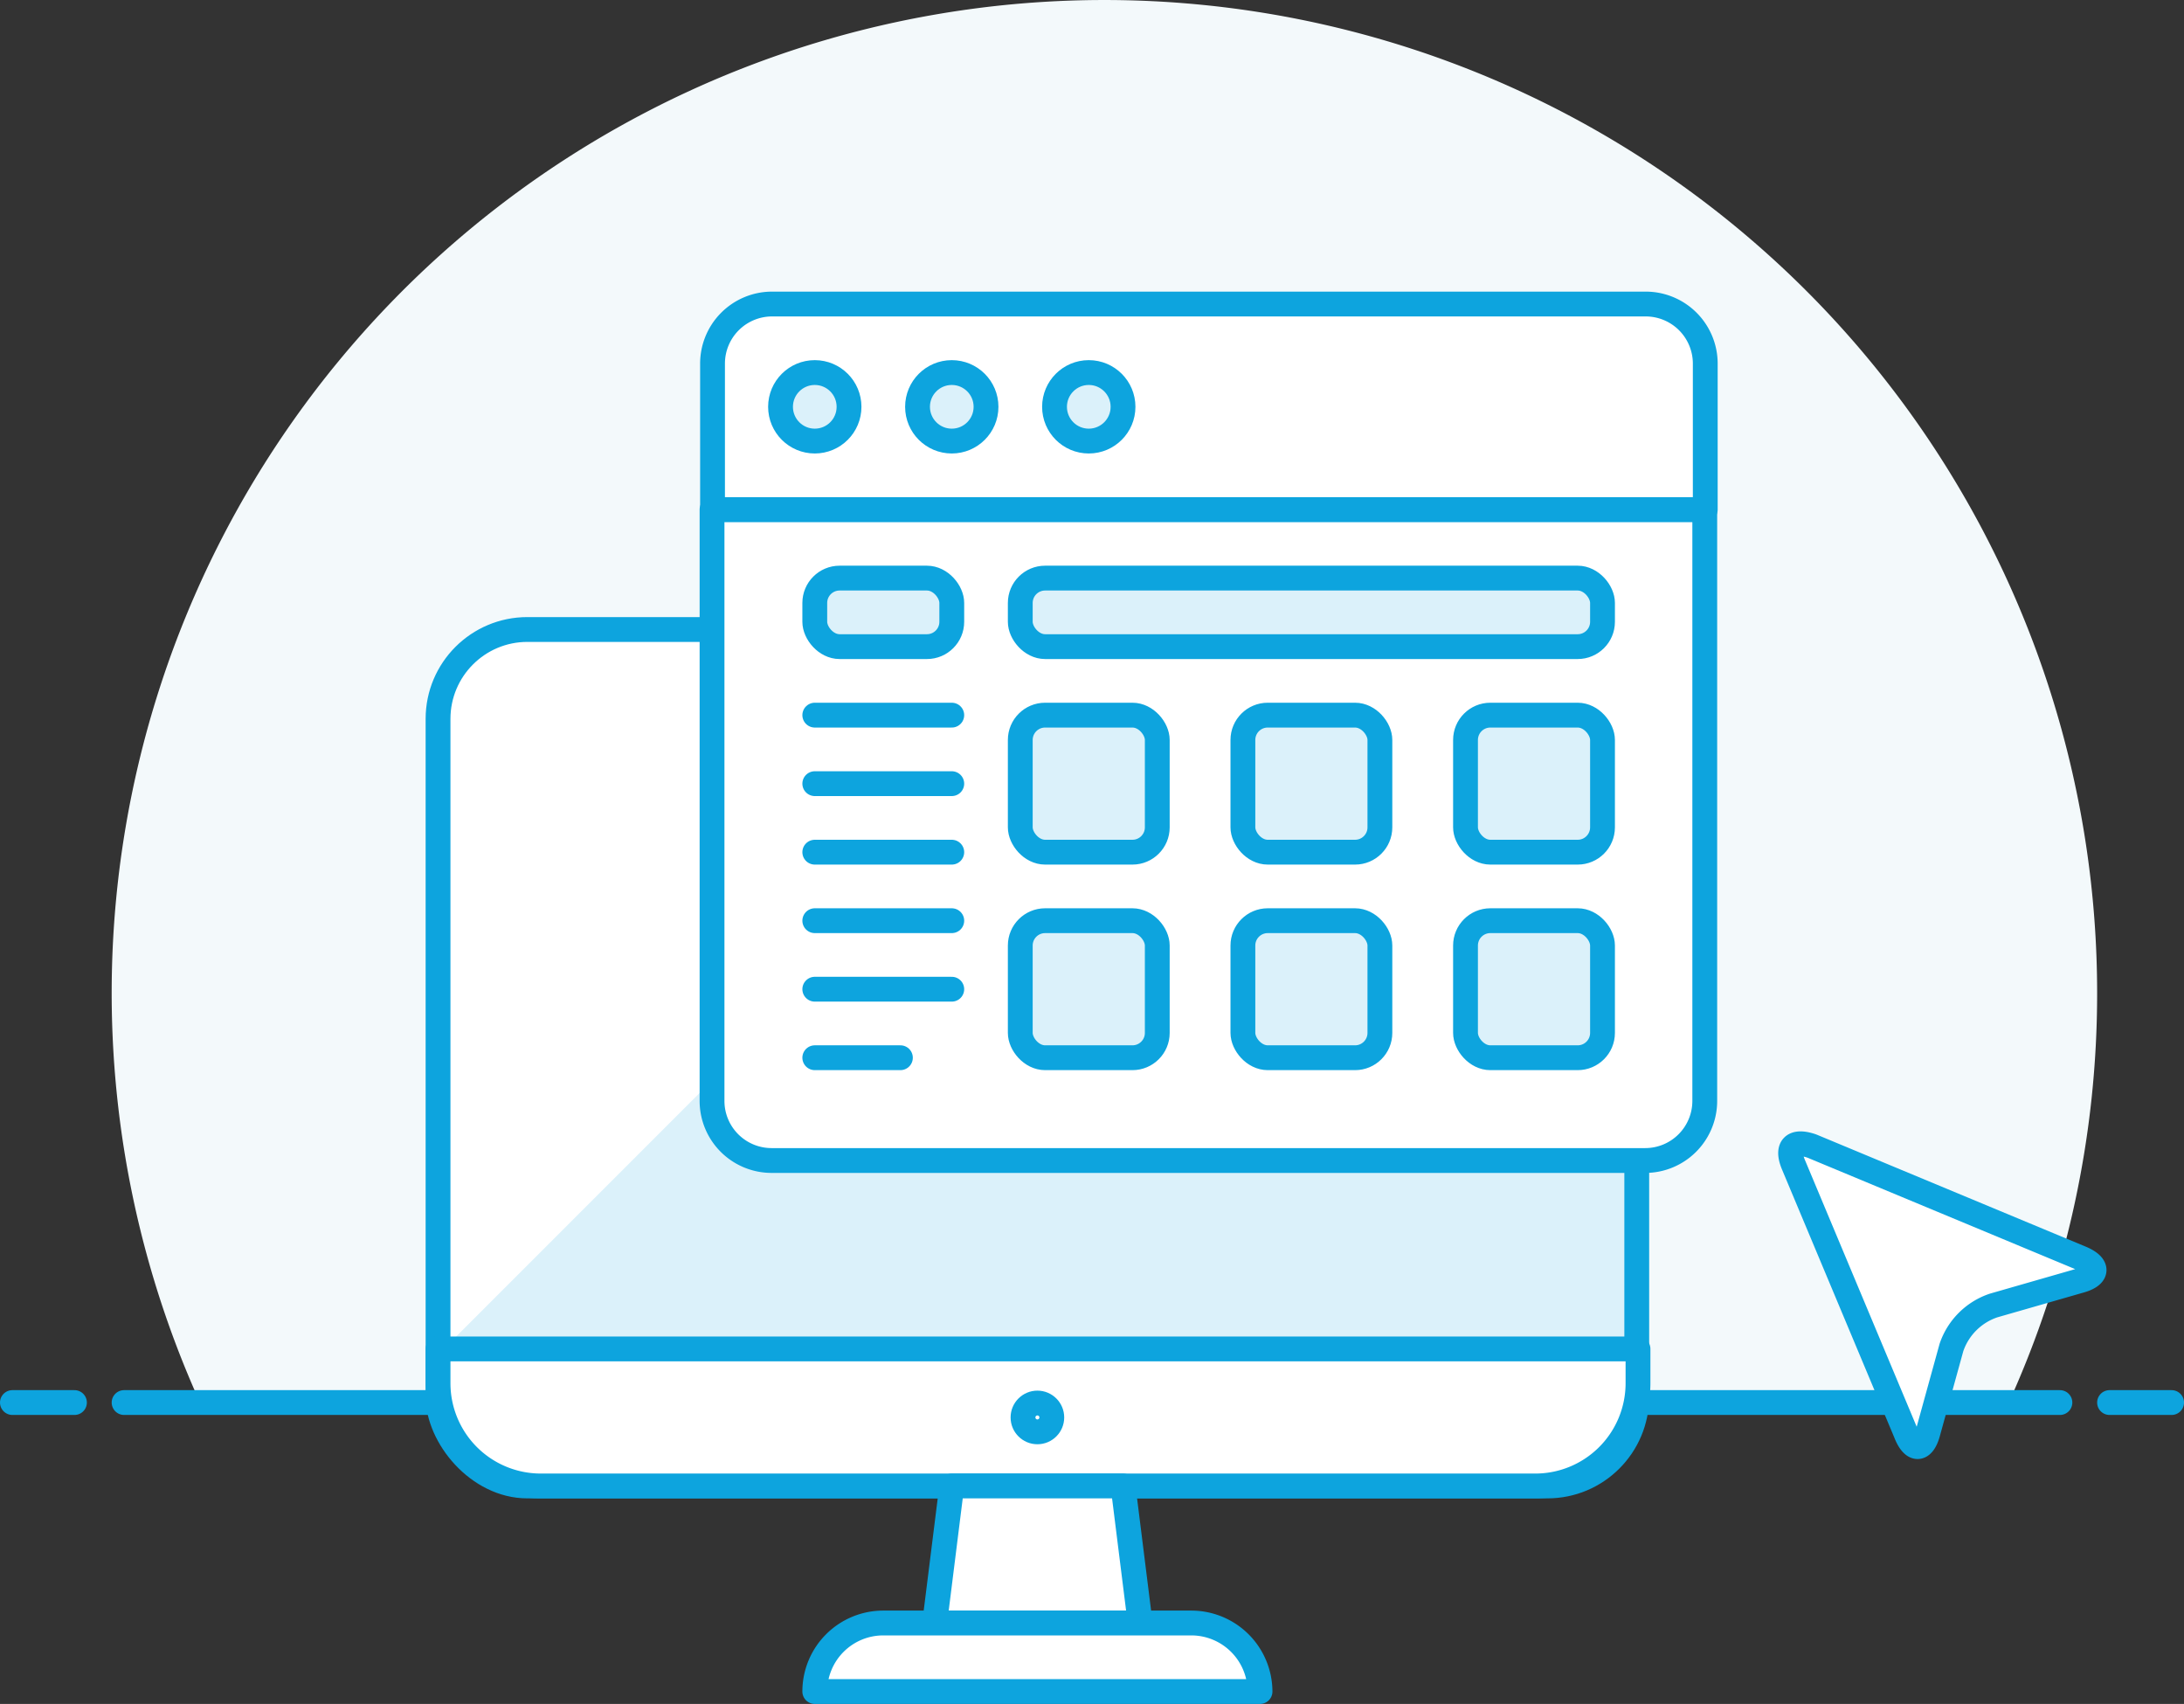 <svg xmlns="http://www.w3.org/2000/svg" width="88" height="68.637" viewBox="0 0 88 68.637">
  <rect x="0" y="0" width="88" height="68.637" fill="#333333" stroke="none"/>
  <g id="Find-The-Perfect-Match" transform="translate(-6 -15.933)">
    <path id="Path_439" data-name="Path 439" d="M90.5,55.93a40,40,0,1,0-76.44,16.5H86.94A39.88,39.88,0,0,0,90.5,55.93Z" fill="#F3F9FB"/>
    <line id="Line_4" data-name="Line 4" x2="78" transform="translate(11 72.43)" fill="none" stroke="#0da4de" stroke-linecap="round" stroke-linejoin="round" stroke-width="1"/>
    <line id="Line_5" data-name="Line 5" x2="2.5" transform="translate(6.5 72.43)" fill="none" stroke="#0da4de" stroke-linecap="round" stroke-linejoin="round" stroke-width="1"/>
    <line id="Line_6" data-name="Line 6" x2="2.5" transform="translate(91 72.43)" fill="none" stroke="#0da4de" stroke-linecap="round" stroke-linejoin="round" stroke-width="1"/>
    <path id="Path_468" data-name="Path 468" d="M3.6,0H44.7a3.6,3.6,0,0,1,3.6,3.6V30.9a3.6,3.6,0,0,1-3.6,3.6H3.6A3.6,3.6,0,0,1,0,30.9V3.6A3.6,3.6,0,0,1,3.6,0Z" transform="translate(23.65 41.29)" fill="#dbf1fa"/>
    <path id="Path_440" data-name="Path 440" d="M52.86,41.29H27.79a4.14,4.14,0,0,0-4.14,4.14V70.5Z" fill="#fff"/>
    <rect id="Rectangle_238" data-name="Rectangle 238" width="48.3" height="34.5" rx="3.6" transform="translate(23.65 41.29)" fill="none" stroke="#0da4de" stroke-linecap="round" stroke-linejoin="round" stroke-width="1"/>
    <path id="Path_441" data-name="Path 441" d="M67.81,75.79A4.14,4.14,0,0,0,72,71.65V70.27H23.65v1.38a4.14,4.14,0,0,0,4.14,4.14Z" fill="#fff" stroke="#0da4de" stroke-linecap="round" stroke-linejoin="round" stroke-width="1"/>
    <path id="Path_442" data-name="Path 442" d="M51.94,81.31H43.66l.69-5.52h6.9Z" fill="#fff"/>
    <path id="Path_443" data-name="Path 443" d="M51.94,81.31H43.66l.69-5.52h6.9Z" fill="none" stroke="#0da4de" stroke-linecap="round" stroke-linejoin="round" stroke-width="1"/>
    <path id="Path_444" data-name="Path 444" d="M56.77,84.07H38.83a2.76,2.76,0,0,1,2.76-2.76H54a2.77,2.77,0,0,1,2.77,2.76Z" fill="#fff" stroke="#0da4de" stroke-linecap="round" stroke-linejoin="round" stroke-width="1"/>
    <path id="Path_445" data-name="Path 445" d="M34.69,36.46h40V60.28a2.4,2.4,0,0,1-2.4,2.4H37.09a2.4,2.4,0,0,1-2.4-2.4Z" fill="#fff" stroke="#0da4de" stroke-linecap="round" stroke-linejoin="round" stroke-width="1"/>
    <path id="Path_446" data-name="Path 446" d="M37.09,28.18H72.31a2.4,2.4,0,0,1,2.4,2.4v5.88h-40V30.58a2.4,2.4,0,0,1,2.38-2.4Z" fill="#fff" stroke="#0da4de" stroke-linecap="round" stroke-linejoin="round" stroke-width="1"/>
    <circle id="Ellipse_21" data-name="Ellipse 21" cx="1.38" cy="1.38" r="1.38" transform="translate(37.45 30.94)" fill="#dbf1fa" stroke="#0da4de" stroke-linecap="round" stroke-linejoin="round" stroke-width="1"/>
    <circle id="Ellipse_22" data-name="Ellipse 22" cx="1.38" cy="1.38" r="1.38" transform="translate(42.97 30.94)" fill="#dbf1fa" stroke="#0da4de" stroke-linecap="round" stroke-linejoin="round" stroke-width="1"/>
    <circle id="Ellipse_23" data-name="Ellipse 23" cx="1.38" cy="1.38" r="1.38" transform="translate(48.49 30.94)" fill="#dbf1fa" stroke="#0da4de" stroke-linecap="round" stroke-linejoin="round" stroke-width="1"/>
    <rect id="Rectangle_239" data-name="Rectangle 239" width="5.52" height="5.52" rx="1" transform="translate(47.11 44.74)" fill="#dbf1fa" stroke="#0da4de" stroke-linecap="round" stroke-linejoin="round" stroke-width="1"/>
    <rect id="Rectangle_240" data-name="Rectangle 240" width="5.52" height="5.52" rx="1" transform="translate(56.08 44.74)" fill="#dbf1fa" stroke="#0da4de" stroke-linecap="round" stroke-linejoin="round" stroke-width="1"/>
    <rect id="Rectangle_241" data-name="Rectangle 241" width="5.52" height="5.52" rx="1" transform="translate(65.05 44.74)" fill="#dbf1fa" stroke="#0da4de" stroke-linecap="round" stroke-linejoin="round" stroke-width="1"/>
    <rect id="Rectangle_242" data-name="Rectangle 242" width="5.52" height="5.52" rx="1" transform="translate(47.11 53.02)" fill="#dbf1fa" stroke="#0da4de" stroke-linecap="round" stroke-linejoin="round" stroke-width="1"/>
    <rect id="Rectangle_243" data-name="Rectangle 243" width="5.52" height="5.52" rx="1" transform="translate(56.08 53.02)" fill="#dbf1fa" stroke="#0da4de" stroke-linecap="round" stroke-linejoin="round" stroke-width="1"/>
    <rect id="Rectangle_244" data-name="Rectangle 244" width="5.52" height="5.52" rx="1" transform="translate(65.05 53.02)" fill="#dbf1fa" stroke="#0da4de" stroke-linecap="round" stroke-linejoin="round" stroke-width="1"/>
    <rect id="Rectangle_245" data-name="Rectangle 245" width="5.52" height="2.76" rx="1" transform="translate(38.83 39.22)" fill="#dbf1fa" stroke="#0da4de" stroke-linecap="round" stroke-linejoin="round" stroke-width="1"/>
    <rect id="Rectangle_246" data-name="Rectangle 246" width="23.46" height="2.76" rx="1" transform="translate(47.11 39.22)" fill="#dbf1fa" stroke="#0da4de" stroke-linejoin="round" stroke-width="1"/>
    <line id="Line_7" data-name="Line 7" x2="5.52" transform="translate(38.83 44.74)" fill="none" stroke="#0da4de" stroke-linecap="round" stroke-linejoin="round" stroke-width="1"/>
    <line id="Line_8" data-name="Line 8" x2="5.52" transform="translate(38.83 47.5)" fill="none" stroke="#0da4de" stroke-linecap="round" stroke-linejoin="round" stroke-width="1"/>
    <line id="Line_9" data-name="Line 9" x2="5.52" transform="translate(38.83 50.26)" fill="none" stroke="#0da4de" stroke-linecap="round" stroke-linejoin="round" stroke-width="1"/>
    <line id="Line_10" data-name="Line 10" x2="5.52" transform="translate(38.83 53.02)" fill="none" stroke="#0da4de" stroke-linecap="round" stroke-linejoin="round" stroke-width="1"/>
    <line id="Line_11" data-name="Line 11" x2="5.52" transform="translate(38.83 55.78)" fill="none" stroke="#0da4de" stroke-linecap="round" stroke-linejoin="round" stroke-width="1"/>
    <line id="Line_12" data-name="Line 12" x2="3.45" transform="translate(38.83 58.54)" fill="none" stroke="#0da4de" stroke-linecap="round" stroke-linejoin="round" stroke-width="1"/>
    <path id="Path_447" data-name="Path 447" d="M83.68,73.65c-.2.73-.6.75-.89,0L78.26,62.84c-.29-.7,0-1,.75-.74l10.86,4.52c.7.3.67.7-.06.9l-3.48,1a2.7,2.7,0,0,0-1.7,1.69Z" fill="#fff" stroke="#0da4de" stroke-linejoin="round" stroke-width="1"/>
    <circle id="Ellipse_24" data-name="Ellipse 24" cx="0.58" cy="0.58" r="0.58" transform="translate(47.22 72.45)" fill="none" stroke="#0da4de" stroke-linecap="round" stroke-linejoin="round" stroke-width="1"/>
  </g>
</svg>
